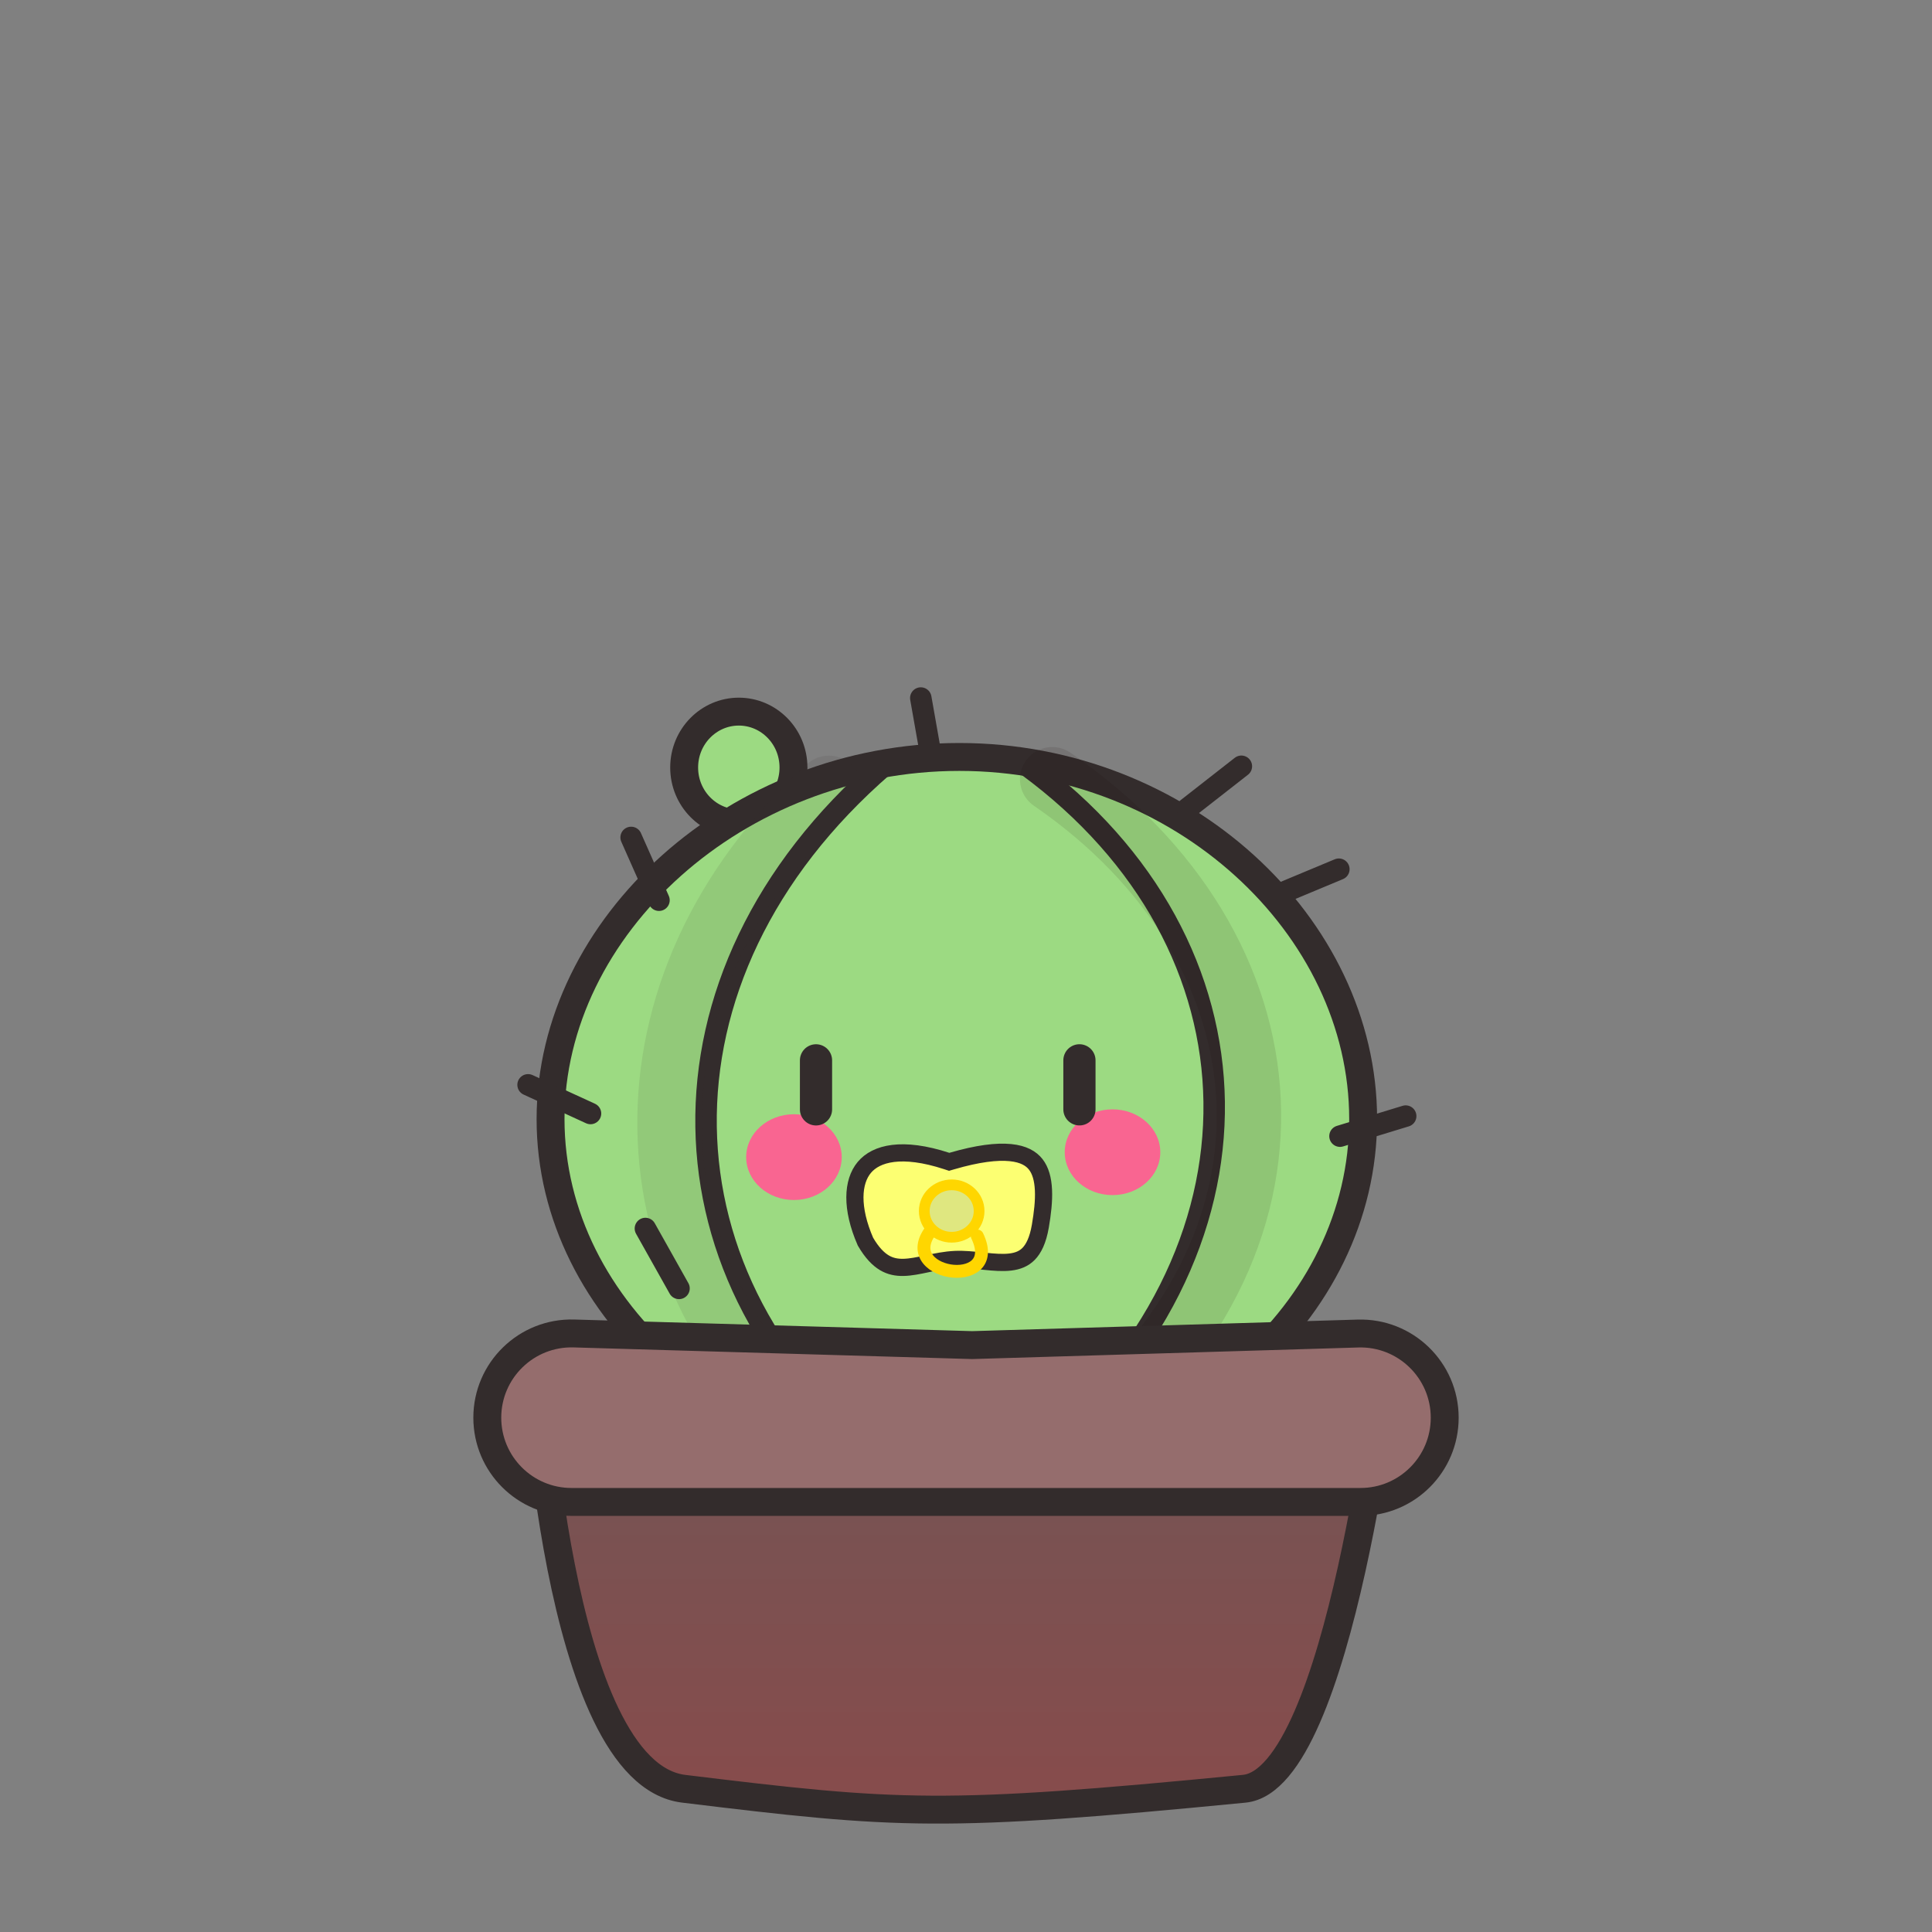 <svg  viewBox="0 0 900 900" fill="none" xmlns="http://www.w3.org/2000/svg">
<rect x="0" y="0" width="900" height="900" fill="#808080" stroke="none"/>
<path d="M369.633 357.533C369.633 372.02 358.125 383.566 344.17 383.566C330.216 383.566 318.708 372.02 318.708 357.533C318.708 343.047 330.216 331.5 344.17 331.5C358.125 331.5 369.633 343.047 369.633 357.533Z" fill="#9CDA82" stroke="#332C2C" stroke-width="13"/>
<ellipse cx="446.907" cy="523.624" rx="192.916" ry="166.661" fill="#9CDA82"/>
<path d="M635.008 521.34C635.008 611.206 550.685 685.497 446.88 685.497C342.97 685.497 256.468 611.116 256.468 521.34C256.468 431.359 343.205 352.618 446.88 352.618C550.452 352.618 635.008 431.267 635.008 521.34Z" fill="#9CDA82" stroke="#332C2C" stroke-width="13"/>
<path d="M478.869 356.962C591.269 439.664 597.771 583.013 478.869 681.153" stroke="#332C2C" stroke-width="10" stroke-linecap="round"/>
<path d="M490.149 363C604.162 441.316 617.757 580.065 497.149 673" stroke="#190000" stroke-opacity="0.1" stroke-width="30" stroke-linecap="round"/>
<path d="M412.323 681.217C304.47 598.649 297.965 455.185 411.701 356.741" stroke="#332C2C" stroke-width="10" stroke-linecap="round"/>
<path d="M386.736 673.01C289.987 595.132 284.139 459.832 386.149 367" stroke="#332C2C" stroke-opacity="0.1" stroke-width="30" stroke-linecap="round"/>
<path d="M432.908 347.657C428.943 325.174 431.586 340.163 428.943 325.173" stroke="#332C2C" stroke-width="10" stroke-linecap="round"/>
<path d="M275.078 518.711C246 505.359 265.385 514.261 246 505.359" stroke="#332C2C" stroke-width="10" stroke-linecap="round"/>
<path d="M578.276 356.962C553.068 376.668 569.874 363.531 553.068 376.668" stroke="#332C2C" stroke-width="10" stroke-linecap="round"/>
<path d="M595.844 643.136C566.766 629.785 586.151 638.686 566.766 629.785" stroke="#332C2C" stroke-width="10" stroke-linecap="round"/>
<path d="M623.692 404.906C594.163 417.226 613.849 409.013 594.163 417.226" stroke="#332C2C" stroke-width="10" stroke-linecap="round"/>
<path d="M654.823 519.92C624.221 529.264 644.622 523.035 624.221 529.264" stroke="#332C2C" stroke-width="10" stroke-linecap="round"/>
<path d="M316.31 600.186C300.655 572.281 311.092 590.885 300.655 572.281" stroke="#332C2C" stroke-width="10" stroke-linecap="round"/>
<path d="M306.98 419.357C294.004 390.109 302.654 409.608 294.005 390.109" stroke="#332C2C" stroke-width="10" stroke-linecap="round"/>
<ellipse cx="518.251" cy="536.751" rx="22.259" ry="19.977" fill="#F96591"/>
<ellipse cx="369.854" cy="539.034" rx="22.259" ry="19.977" fill="#F96591"/>
<path d="M502.841 516.774C502.841 493.944 502.841 509.164 502.841 493.944" stroke="#332C2C" stroke-width="15" stroke-linecap="round"/>
<path d="M380.128 516.783C380.128 493.953 380.128 509.173 380.128 493.953" stroke="#332C2C" stroke-width="15" stroke-linecap="round"/>
<path d="M441 540.836L442.176 541.22L443.362 540.873C455.588 537.306 464.413 536.302 470.694 536.931C476.86 537.549 480.374 539.705 482.494 542.419C484.71 545.257 485.849 549.274 486.086 554.387C486.322 559.477 485.648 565.23 484.636 571.16C483.483 577.916 481.423 581.808 479.164 584.105C476.955 586.353 474.166 587.47 470.688 587.896C467.106 588.335 463.081 588.011 458.597 587.545C458.137 587.497 457.671 587.448 457.2 587.398C453.265 586.981 448.994 586.528 444.999 586.704C440.425 586.905 436.019 587.84 432.083 588.675L431.92 588.709C427.813 589.58 424.272 590.317 420.911 590.392C417.664 590.464 414.762 589.905 411.986 588.254C409.201 586.597 406.221 583.648 403.16 578.4C396.349 562.764 397.04 550.489 402.644 543.806C408.131 537.262 420.148 534.027 441 540.836Z" fill="#FCFF72" stroke="#332C2C" stroke-width="8"/>
<path d="M434.804 571.744C415.307 594.049 467.816 602.039 455.26 575.784" stroke="#FFD600" stroke-width="6" stroke-linecap="round"/>
<path d="M443.331 576.351C450.249 576.351 456.105 571.02 456.105 564.148C456.105 557.276 450.249 551.945 443.331 551.945C436.413 551.945 430.558 557.276 430.558 564.148C430.558 571.02 436.413 576.351 443.331 576.351Z" fill="#DFE780" stroke="#FFD600" stroke-width="5"/>
<path d="M646.125 631.991H249.396C249.396 631.991 258.355 825.956 318.505 833.275C418.816 845.482 438.803 846.98 579.578 833.275C624.369 828.915 646.125 631.991 646.125 631.991Z" fill="url(#paint0_linear_454_553)" stroke="#332C2C" stroke-width="13"/>
<path d="M227 660.41C227 638.286 245.278 620.534 267.393 621.18L452.879 626.598L632.593 621.211C654.711 620.548 673 638.298 673 660.425V660.425C673 682.092 655.435 699.657 633.768 699.657H452.879H266.247C244.571 699.657 227 682.086 227 660.41V660.41Z" fill="#956D6D" stroke="#332C2C" stroke-width="13" stroke-linecap="round"/>
<defs>
<linearGradient id="paint0_linear_454_553" x1="449.041" y1="631.991" x2="449.041" y2="833.275" gradientUnits="userSpaceOnUse">
<stop stop-color="#956D6D"/>
<stop offset="0.183" stop-color="#311A1A"/>
<stop offset="0.362" stop-color="#795252"/>
<stop offset="0.974" stop-color="#864C4C"/>
</linearGradient>
</defs>
</svg>

